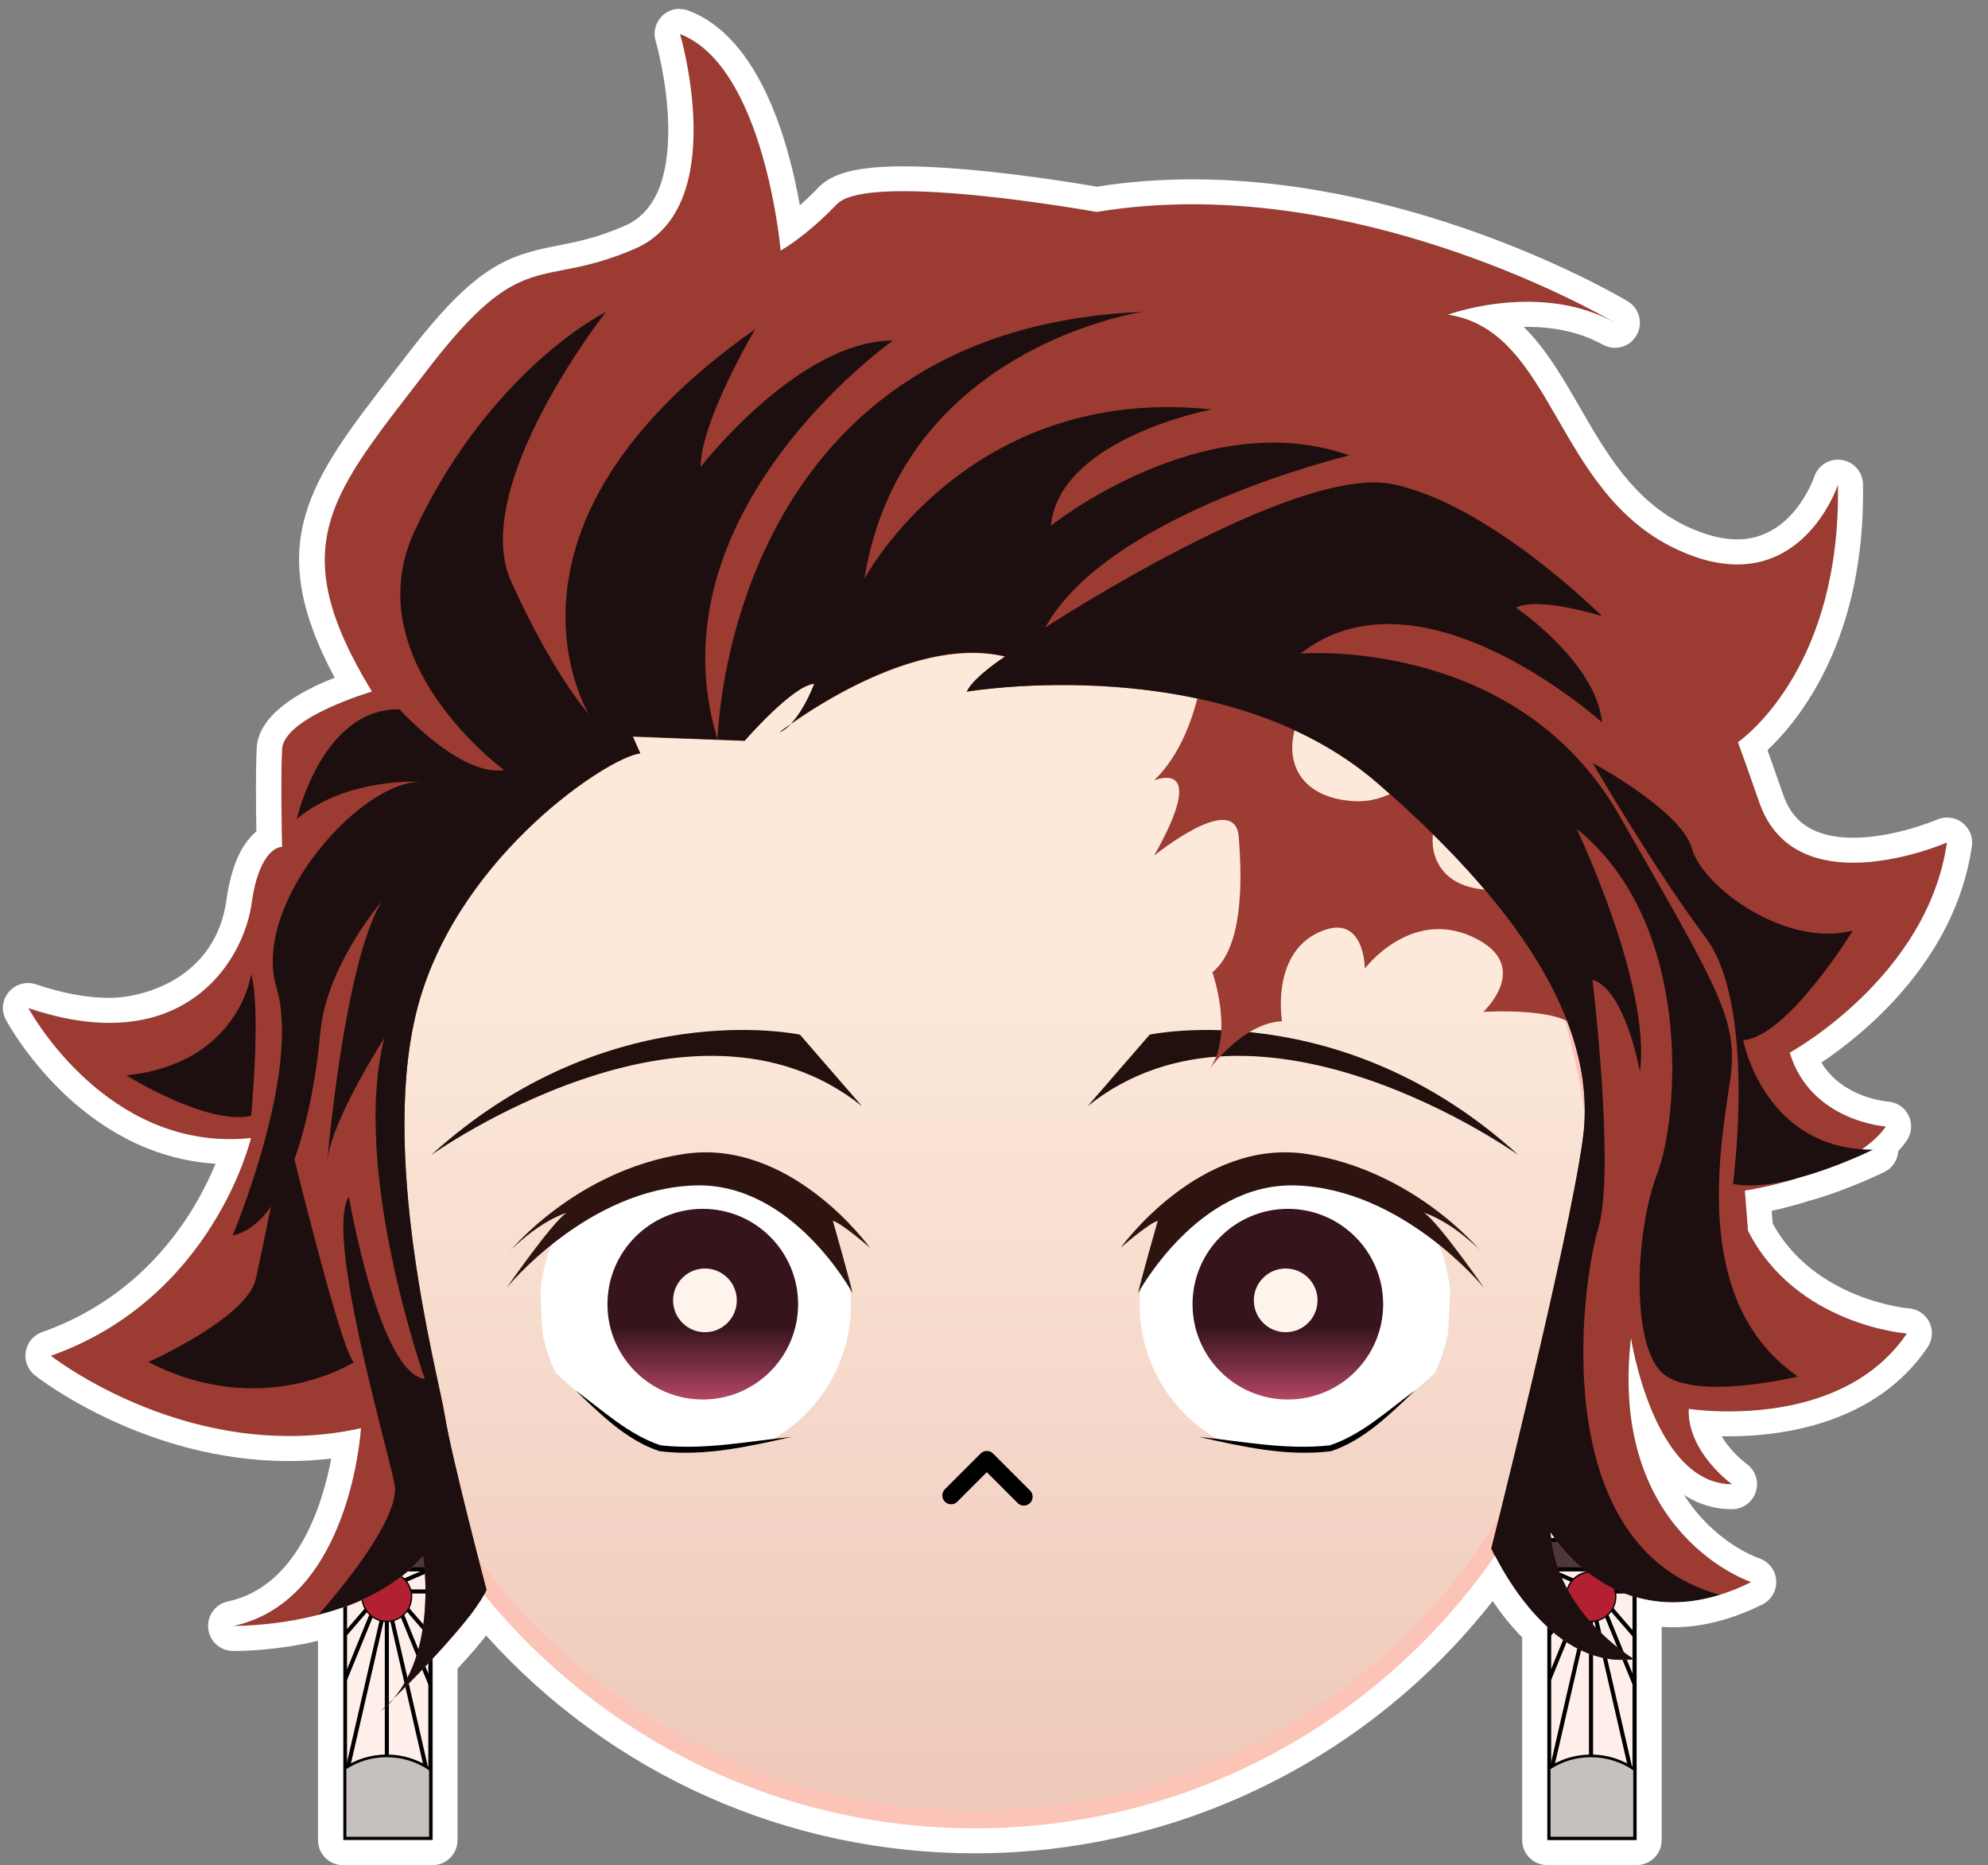 <svg width="113" height="106" viewBox="0 0 113 106" fill="none" xmlns="http://www.w3.org/2000/svg">
<rect x="0" y="0" width="113" height="106" fill="#808080" stroke="none"/>
<path d="M24.461 87.517H19.607V104.467H24.461V87.517Z" fill="#FEEFEA"/>
<path d="M24.58 104.585H19.494V87.402H24.58V104.585ZM19.726 104.348H24.347V87.63H19.726V104.348Z" fill="black"/>
<path d="M24.461 87.517H19.607V89.195H24.461V87.517Z" fill="#4D373A"/>
<path d="M24.58 89.309H19.494V87.398H24.58V89.309ZM19.726 89.076H24.347V87.631H19.726V89.076Z" fill="black"/>
<path d="M24.425 89.079L22.384 89.959L22.476 90.172L24.517 89.292L24.425 89.079Z" fill="black"/>
<path d="M24.466 90.332H22.778V90.564H24.466V90.332Z" fill="black"/>
<path d="M23.038 91.132L22.862 91.283L24.378 93.042L24.554 92.891L23.038 91.132Z" fill="black"/>
<path d="M22.885 91.549L22.67 91.637L24.357 95.76L24.572 95.673L22.885 91.549Z" fill="black"/>
<path d="M22.29 91.57L22.064 91.622L24.196 100.898L24.423 100.846L22.29 91.57Z" fill="black"/>
<path d="M22.105 92.147H21.873V99.793H22.105V92.147Z" fill="black"/>
<path d="M19.649 89.129L19.557 89.342L21.502 90.18L21.594 89.967L19.649 89.129Z" fill="black"/>
<path d="M21.2 90.346H19.679V90.578H21.2V90.346Z" fill="black"/>
<path d="M20.94 91.174L19.531 92.808L19.707 92.959L21.116 91.326L20.94 91.174Z" fill="black"/>
<path d="M21.084 91.545L19.494 95.433L19.709 95.52L21.299 91.633L21.084 91.545Z" fill="black"/>
<path d="M21.694 91.586L19.562 100.862L19.789 100.914L21.92 91.638L21.694 91.586Z" fill="black"/>
<path d="M24.466 100.57C23.765 100.082 22.911 99.798 21.992 99.798C21.072 99.798 20.295 100.059 19.612 100.509V104.471H24.466V100.575V100.57Z" fill="#C6C1BE"/>
<path d="M24.541 104.542H19.531V100.461L19.564 100.437C20.285 99.963 21.124 99.717 21.987 99.717C22.892 99.717 23.764 99.987 24.508 100.504L24.541 100.527V104.542ZM19.688 104.39H24.39V100.608C23.679 100.124 22.849 99.868 21.991 99.868C21.133 99.868 20.375 100.101 19.688 100.542V104.386V104.39Z" fill="black"/>
<path d="M21.987 92.148C22.764 92.148 23.395 91.517 23.395 90.74C23.395 89.962 22.764 89.332 21.987 89.332C21.209 89.332 20.579 89.962 20.579 90.74C20.579 91.517 21.209 92.148 21.987 92.148Z" fill="#B32032"/>
<path d="M21.987 92.185C21.19 92.185 20.541 91.536 20.541 90.74C20.541 89.943 21.19 89.294 21.987 89.294C22.783 89.294 23.432 89.943 23.432 90.74C23.432 91.536 22.783 92.185 21.987 92.185ZM21.987 89.374C21.233 89.374 20.617 89.986 20.617 90.744C20.617 91.503 21.228 92.114 21.987 92.114C22.745 92.114 23.357 91.503 23.357 90.744C23.357 89.986 22.745 89.374 21.987 89.374Z" fill="black"/>
<path d="M22.494 81.682H22.262V87.555H22.494V81.682Z" fill="black"/>
<path d="M92.906 87.517H88.053V104.467H92.906V87.517Z" fill="#FEEFEA"/>
<path d="M93.025 104.585H87.939V87.402H93.025V104.585ZM88.171 104.348H92.793V87.63H88.171V104.348Z" fill="black"/>
<path d="M92.906 87.517H88.053V89.195H92.906V87.517Z" fill="#4D373A"/>
<path d="M93.025 89.309H87.939V87.398H93.025V89.309ZM88.171 89.076H92.793V87.631H88.171V89.076Z" fill="black"/>
<path d="M92.868 89.077L90.826 89.957L90.918 90.17L92.96 89.29L92.868 89.077Z" fill="black"/>
<path d="M92.911 90.332H91.224V90.564H92.911V90.332Z" fill="black"/>
<path d="M91.483 91.128L91.307 91.279L92.824 93.038L93 92.887L91.483 91.128Z" fill="black"/>
<path d="M91.334 91.546L91.119 91.634L92.806 95.758L93.021 95.67L91.334 91.546Z" fill="black"/>
<path d="M90.734 91.565L90.507 91.617L92.64 100.893L92.867 100.841L90.734 91.565Z" fill="black"/>
<path d="M90.551 92.147H90.318V99.793H90.551V92.147Z" fill="black"/>
<path d="M88.091 89.126L87.999 89.34L89.944 90.179L90.036 89.965L88.091 89.126Z" fill="black"/>
<path d="M89.646 90.346H88.124V90.578H89.646V90.346Z" fill="black"/>
<path d="M89.388 91.175L87.98 92.809L88.156 92.96L89.564 91.327L89.388 91.175Z" fill="black"/>
<path d="M89.526 91.543L87.936 95.43L88.151 95.518L89.741 91.63L89.526 91.543Z" fill="black"/>
<path d="M90.137 91.584L88.006 100.86L88.232 100.912L90.364 91.636L90.137 91.584Z" fill="black"/>
<path d="M92.911 100.57C92.21 100.082 91.357 99.798 90.437 99.798C89.517 99.798 88.74 100.059 88.058 100.509V104.471H92.911V100.575V100.57Z" fill="#C6C1BE"/>
<path d="M92.987 104.542H87.977V100.461L88.01 100.437C88.731 99.963 89.57 99.717 90.432 99.717C91.338 99.717 92.21 99.987 92.954 100.504L92.987 100.527V104.542ZM88.133 104.39H92.835V100.608C92.124 100.124 91.295 99.868 90.437 99.868C89.579 99.868 88.821 100.101 88.133 100.542V104.386V104.39Z" fill="black"/>
<path d="M90.432 92.148C91.21 92.148 91.84 91.517 91.84 90.74C91.84 89.962 91.21 89.332 90.432 89.332C89.655 89.332 89.024 89.962 89.024 90.74C89.024 91.517 89.655 92.148 90.432 92.148Z" fill="#B32032"/>
<path d="M90.433 92.185C89.636 92.185 88.987 91.536 88.987 90.74C88.987 89.943 89.636 89.294 90.433 89.294C91.229 89.294 91.878 89.943 91.878 90.74C91.878 91.536 91.229 92.185 90.433 92.185ZM90.433 89.374C89.679 89.374 89.063 89.986 89.063 90.744C89.063 91.503 89.674 92.114 90.433 92.114C91.191 92.114 91.802 91.503 91.802 90.744C91.802 89.986 91.191 89.374 90.433 89.374Z" fill="black"/>
<path d="M90.94 81.682H90.707V87.555H90.94V81.682Z" fill="black"/>
<path d="M55.409 103.912C75.27 103.912 91.371 87.811 91.371 67.95C91.371 48.088 75.27 31.987 55.409 31.987C35.547 31.987 19.446 48.088 19.446 67.95C19.446 87.811 35.547 103.912 55.409 103.912Z" fill="url(#paint0_linear_714_3032)" stroke="#FCC3B7" stroke-width="2" stroke-miterlimit="10"/>
<path d="M46.422 69.282L41.805 66.917L35.079 67.505L31.547 70.32C31.107 71.245 30.822 72.259 30.723 73.33C30.742 74.112 30.779 74.975 30.832 75.724C30.983 76.544 31.244 77.326 31.604 78.046C32.529 78.914 34.353 80.397 34.353 80.397C34.353 80.397 36.088 81.507 36.847 82.066C37.605 82.625 39.686 82.374 40.909 82.275C41.525 82.222 42.8 82.004 43.914 81.801C46.578 80.279 48.37 77.411 48.37 74.122C48.37 73.781 48.351 73.449 48.313 73.117L46.426 69.278L46.422 69.282Z" fill="white"/>
<path d="M29.017 71.074C29.017 71.074 32.714 66.547 38.833 65.59C44.952 64.632 49.446 70.913 49.446 70.913C49.446 70.913 47.886 69.543 47.341 69.382C47.341 69.382 48.361 72.951 48.455 73.491C48.455 73.491 45.076 67.211 39.53 67.372C33.382 67.547 28.789 73.202 28.789 73.202C28.789 73.202 31.401 69.443 32.197 68.931C32.197 68.931 30.794 69.315 29.012 71.064L29.017 71.074Z" fill="#2D1410"/>
<path d="M45 81.662C42.549 82.212 40.004 82.795 37.477 82.473C35.586 81.843 34.121 80.354 32.704 79.018C34.245 80.141 35.724 81.539 37.548 82.141C40.023 82.426 42.53 81.909 45 81.662Z" fill="black"/>
<path d="M39.947 79.539C42.939 79.539 45.365 77.113 45.365 74.121C45.365 71.129 42.939 68.703 39.947 68.703C36.955 68.703 34.529 71.129 34.529 74.121C34.529 77.113 36.955 79.539 39.947 79.539Z" fill="url(#paint1_linear_714_3032)"/>
<path d="M40.07 75.714C41.07 75.714 41.881 74.903 41.881 73.903C41.881 72.903 41.07 72.093 40.07 72.093C39.07 72.093 38.259 72.903 38.259 73.903C38.259 74.903 39.07 75.714 40.07 75.714Z" fill="#FEF4EB"/>
<path d="M66.723 69.282L71.34 66.917L78.066 67.505L81.597 70.32C82.038 71.245 82.322 72.259 82.422 73.33C82.403 74.112 82.365 74.975 82.313 75.724C82.161 76.544 81.9 77.326 81.54 78.046C80.616 78.914 78.791 80.397 78.791 80.397C78.791 80.397 77.056 81.507 76.298 82.066C75.539 82.625 73.459 82.374 72.236 82.275C71.62 82.222 70.344 82.004 69.231 81.801C66.567 80.279 64.775 77.411 64.775 74.122C64.775 73.781 64.794 73.449 64.832 73.117L66.718 69.278L66.723 69.282Z" fill="white"/>
<path d="M84.133 71.074C84.133 71.074 80.436 66.547 74.316 65.59C68.197 64.632 63.704 70.913 63.704 70.913C63.704 70.913 65.263 69.543 65.808 69.382C65.808 69.382 64.789 72.951 64.694 73.491C64.694 73.491 68.074 67.211 73.62 67.372C79.767 67.547 84.361 73.202 84.361 73.202C84.361 73.202 81.749 69.443 80.952 68.931C80.952 68.931 82.356 69.315 84.138 71.064L84.133 71.074Z" fill="#2D1410"/>
<path d="M68.144 81.662C70.614 81.909 73.121 82.426 75.596 82.141C77.421 81.534 78.895 80.141 80.44 79.018C79.023 80.354 77.558 81.843 75.667 82.473C73.141 82.795 70.595 82.212 68.144 81.662Z" fill="black"/>
<path d="M73.203 79.539C76.195 79.539 78.62 77.113 78.62 74.121C78.62 71.129 76.195 68.703 73.203 68.703C70.21 68.703 67.785 71.129 67.785 74.121C67.785 77.113 70.21 79.539 73.203 79.539Z" fill="url(#paint2_linear_714_3032)"/>
<path d="M73.079 75.714C74.079 75.714 74.89 74.903 74.89 73.903C74.89 72.903 74.079 72.093 73.079 72.093C72.079 72.093 71.269 72.903 71.269 73.903C71.269 74.903 72.079 75.714 73.079 75.714Z" fill="#FEF4EB"/>
<path d="M45.469 58.802C45.469 58.802 34.581 56.465 24.495 65.656C24.495 65.656 39.269 55.086 48.991 62.864" fill="#22100E"/>
<path d="M65.348 58.802C65.348 58.802 76.236 56.465 86.322 65.656C86.322 65.656 71.548 55.086 61.826 62.864" fill="#22100E"/>
<path d="M68.595 35.804C68.595 35.804 68.595 41.468 65.6 44.355C65.6 44.355 68.809 42.966 65.6 48.63C65.6 48.63 70.197 44.89 70.411 47.559C70.624 50.232 70.624 53.868 68.913 55.257C68.913 55.257 70.197 58.892 68.7 60.817C68.7 60.817 70.624 58.143 72.871 58.039C72.871 58.039 72.231 54.299 74.904 53.015C77.578 51.73 77.578 55.048 77.578 55.048C77.578 55.048 80.142 51.626 83.673 53.233C87.2 54.835 84.313 57.508 84.313 57.508C84.313 57.508 89.228 57.186 89.764 58.684C90.3 60.181 87.413 50.237 87.413 50.237C87.413 50.237 82.815 51.626 81.64 48.848C80.464 46.071 84.635 41.899 84.635 41.899L82.602 40.828C82.602 40.828 80.753 45.767 76.938 45.53C71.041 45.165 73.089 37.728 79.611 36.979C84.351 36.434 68.6 35.804 68.6 35.804H68.595Z" fill="#9D3C33"/>
<path d="M57.143 37.306C57.143 37.306 55.318 38.491 54.953 39.311C54.953 39.311 69.453 36.851 78.298 44.511C87.143 52.171 90.793 58.826 89.968 64.755C89.148 70.68 84.768 88.01 84.768 88.01C84.768 88.01 87.778 94.94 92.883 94.3C92.883 94.3 88.413 91.655 88.143 87.095C88.143 87.095 92.063 93.66 99.543 89.92C99.543 89.92 91.428 87.275 92.703 76.06C92.703 76.06 93.978 84.36 98.448 84.36C98.448 84.36 95.893 82.535 95.987 80.075C95.987 80.075 104.557 81.445 108.387 75.79C108.387 75.79 102.097 75.335 99.358 69.955L99.177 67.675C99.177 67.675 105.287 66.765 107.202 64.025C107.202 64.025 102.917 63.751 101.732 59.831C101.732 59.831 109.572 55.546 110.667 47.886C110.667 47.886 102.097 51.626 99.998 45.606C97.902 39.586 98.722 42.231 98.722 42.231C98.722 42.231 104.647 38.311 104.467 27.551C104.467 27.551 102.187 34.481 95.257 31.201C88.328 27.916 88.328 18.801 82.308 17.886C82.308 17.886 87.508 15.972 91.793 18.341C91.793 18.341 77.113 9.587 62.338 12.052C62.338 12.052 49.389 9.719 47.564 11.615C45.739 13.511 44.374 14.241 44.374 14.241C44.374 14.241 43.464 3.757 38.629 1.932C38.629 1.932 41.549 11.781 36.074 14.151C30.599 16.521 29.784 13.876 24.309 20.991C18.84 28.106 16.01 30.931 21.119 39.321C21.119 39.321 16.105 40.781 16.015 42.605C15.924 44.43 16.015 48.142 16.015 48.142C16.015 48.142 14.739 48.075 14.28 51.36C13.825 54.645 10.402 60.29 1.586 57.304C1.586 57.304 5.994 65.552 14.242 64.698C14.242 64.698 12.109 73.799 2.866 77.07C2.866 77.07 10.829 83.327 20.494 81.194C20.494 81.194 19.925 91.005 13.242 92.427C13.242 92.427 20.494 92.57 24.049 88.446C24.049 88.446 25.044 94.56 21.631 97.262C21.631 97.262 26.679 92.499 27.651 90.375C27.651 90.375 25.651 82.796 25.286 80.492C24.921 78.189 21.409 65.338 23.831 56.911C26.253 48.483 34.647 43.004 36.387 42.828L35.965 41.871L42.321 42.112C42.321 42.112 45.08 38.937 46.279 38.875C46.279 38.875 45.44 41.155 44.303 41.634C44.303 41.634 51.503 35.955 57.139 37.325L57.143 37.306Z" fill="#9C3B32"/>
<path d="M14.275 55.366C14.275 55.366 13.602 60.447 7.184 61.116C7.184 61.116 11.787 63.993 14.275 63.414C14.275 63.414 14.853 57.362 14.275 55.361V55.366Z" fill="#1D0F0F"/>
<path d="M8.431 77.41C8.431 77.41 14.024 74.917 14.531 72.713C15.038 70.509 16.29 64.086 16.29 64.086C16.29 64.086 19.442 77.102 20.124 77.41C20.124 77.41 14.948 80.766 8.431 77.41Z" fill="#1D0F0F"/>
<path d="M44.952 41.141C44.545 41.43 44.308 41.615 44.308 41.615C44.535 41.52 44.748 41.349 44.952 41.141Z" fill="#1D0F0F"/>
<path d="M98.343 61.432C98.813 58.005 97.874 56.526 92.034 46.326C86.195 36.125 73.928 37.144 73.928 37.144C80.782 31.76 91.063 41.06 91.063 41.06C90.736 37.633 86.166 34.533 86.166 34.533C87.47 33.879 91.063 35.021 91.063 35.021C91.063 35.021 84.697 28.655 79.151 27.513C73.605 26.37 59.409 35.67 59.409 35.67C62.997 29.143 76.705 25.882 76.705 25.882C68.382 22.943 59.736 29.878 59.736 29.878C60.224 24.896 68.875 23.27 68.875 23.27C55.006 21.801 49.133 32.897 49.133 32.897C51.252 19.682 64.96 17.725 64.96 17.725C41.203 18.71 40.791 42.031 40.791 42.031L42.331 42.088C42.331 42.088 45.09 38.912 46.289 38.851C46.289 38.851 45.753 40.306 44.952 41.135C46.834 39.803 52.517 36.173 57.144 37.301C57.144 37.301 55.319 38.486 54.954 39.306C54.954 39.306 69.453 36.846 78.298 44.505C87.143 52.165 90.793 58.82 89.968 64.75C89.143 70.68 84.768 88.004 84.768 88.004C84.768 88.004 87.356 93.953 91.797 94.318H92.636C92.717 94.313 92.802 94.309 92.883 94.299C92.883 94.299 88.413 91.654 88.143 87.094C88.143 87.094 91.447 92.616 97.765 90.64C87.878 87.938 89.868 73.078 90.845 69.812C91.826 66.546 90.518 55.682 90.518 55.682C92.395 56.256 93.215 60.911 93.215 60.911C93.869 56.01 89.622 47.108 89.622 47.108C96.319 52.497 95.424 63.527 94.196 66.712C92.973 69.898 92.703 76.064 94.357 77.903C96.011 79.743 102.197 78.231 102.197 78.231C95.988 73.984 97.869 64.864 98.334 61.437L98.343 61.432Z" fill="#1D0F0F"/>
<path d="M27.656 90.355C27.656 90.355 25.656 82.776 25.291 80.473C24.926 78.169 21.413 65.319 23.835 56.891C26.262 48.463 34.652 42.984 36.392 42.809L35.97 41.851L40.786 42.031C36.852 29.134 50.759 19.355 50.759 19.355C45.374 19.355 39.828 26.536 39.828 26.536C39.828 23.924 42.928 18.706 42.928 18.706C26.935 29.94 33.462 40.571 33.462 40.571C33.462 40.571 31.505 38.448 29.059 33.063C26.613 27.679 34.444 17.725 34.444 17.725C32.183 18.905 27.026 22.777 23.575 30.158C20.124 37.538 28.656 43.766 28.656 43.766C26.163 44.15 22.712 40.315 22.712 40.315C18.304 40.221 16.868 46.544 16.868 46.544C19.745 44.145 23.959 44.434 23.959 44.434C20.508 44.34 14.284 51.341 15.716 56.128C17.147 60.915 13.223 70.215 13.223 70.215C16.384 69.542 17.825 63.025 18.204 58.716C18.484 55.578 20.584 52.601 21.707 51.208C19.532 54.772 18.584 66.191 18.584 66.191C18.678 63.892 21.845 59 21.845 59C19.93 66.475 24.144 78.363 24.144 78.363C21.555 78.074 19.83 68.011 19.83 68.011C18.489 70.12 21.845 81.62 22.418 84.302C22.779 85.985 20.134 89.431 18.105 91.773C20.181 91.237 22.48 90.246 24.053 88.421C24.053 88.421 24.892 93.602 22.366 96.532C23.798 95.129 26.916 91.967 27.656 90.346V90.355Z" fill="#1D0F0F"/>
<path d="M22.366 96.542C21.925 96.973 21.641 97.243 21.641 97.243C21.911 97.03 22.152 96.793 22.366 96.542Z" fill="#1D0F0F"/>
<path d="M90.532 43.363C90.532 43.363 95.59 46.084 96.173 48.227C96.756 50.364 101.425 53.867 105.311 52.895C105.311 52.895 101.619 58.925 99.088 59.119C99.088 59.119 100.254 65.343 106.478 65.343C106.478 65.343 101.42 67.869 98.505 67.286C98.505 67.286 99.865 57.176 96.95 53.284C94.035 49.397 90.532 43.368 90.532 43.368V43.363Z" fill="#1D0F0F"/>
<path d="M54.062 84.991L56.091 82.962L58.196 85.067" stroke="black" stroke-linecap="round" stroke-linejoin="round"/>
<path d="M38.629 1.922C43.464 3.747 44.374 14.232 44.374 14.232C44.374 14.232 45.744 13.502 47.564 11.606C48.09 11.056 49.545 10.862 51.351 10.862C55.792 10.862 62.338 12.042 62.338 12.042C64.158 11.739 65.979 11.606 67.77 11.606C80.507 11.606 91.793 18.337 91.793 18.337C90.153 17.431 88.38 17.152 86.82 17.152C84.294 17.152 82.313 17.881 82.313 17.881C88.332 18.792 88.332 27.911 95.262 31.196C96.589 31.827 97.746 32.078 98.746 32.078C102.979 32.078 104.472 27.546 104.472 27.546C104.643 37.661 99.419 41.728 98.789 42.183C98.993 42.724 99.358 43.752 100.002 45.601C100.936 48.284 103.159 49.028 105.335 49.028C108.036 49.028 110.667 47.881 110.667 47.881C109.572 55.541 101.732 59.826 101.732 59.826C102.917 63.746 107.202 64.021 107.202 64.021C106.861 64.509 106.387 64.935 105.842 65.31C106.046 65.324 106.259 65.334 106.477 65.334C106.477 65.334 104.538 66.3 102.372 66.903C100.652 67.448 99.182 67.67 99.182 67.67L99.362 69.95C102.097 75.33 108.392 75.785 108.392 75.785C105.809 79.596 101.078 80.217 98.263 80.217C96.902 80.217 95.992 80.07 95.992 80.07C95.902 82.53 98.452 84.355 98.452 84.355C93.982 84.355 92.707 76.055 92.707 76.055C91.432 87.27 99.547 89.915 99.547 89.915C98.931 90.223 98.338 90.456 97.77 90.636C97.571 90.697 97.381 90.749 97.187 90.797C96.447 90.982 95.746 91.062 95.096 91.062C94.347 91.062 93.66 90.958 93.034 90.778V104.581H87.948V92.456C86.408 91.043 85.389 89.223 84.981 88.417C78.487 97.774 67.671 103.908 55.423 103.908C44.165 103.908 34.116 98.731 27.523 90.631C27.523 90.631 27.523 90.631 27.523 90.636C27.509 90.659 27.495 90.688 27.48 90.711C27.424 90.811 27.362 90.91 27.291 91.019C27.281 91.034 27.272 91.043 27.267 91.057C27.206 91.152 27.134 91.257 27.063 91.356C27.04 91.389 27.021 91.418 26.997 91.451C26.916 91.56 26.836 91.674 26.746 91.787C26.727 91.811 26.708 91.84 26.684 91.863C26.608 91.958 26.532 92.058 26.452 92.157C26.423 92.195 26.395 92.233 26.362 92.266C26.267 92.385 26.167 92.503 26.068 92.622C26.039 92.655 26.011 92.688 25.987 92.716C25.902 92.816 25.821 92.911 25.731 93.01C25.698 93.048 25.665 93.086 25.632 93.124C25.527 93.243 25.419 93.366 25.314 93.484C25.281 93.522 25.248 93.56 25.215 93.598C25.129 93.693 25.039 93.792 24.954 93.887C24.921 93.925 24.888 93.958 24.855 93.996C24.769 94.086 24.684 94.181 24.599 94.271V104.576H19.512V91.351C19.323 91.418 19.133 91.479 18.939 91.541C18.915 91.55 18.892 91.555 18.868 91.56C18.617 91.636 18.37 91.707 18.124 91.773C15.811 92.37 13.782 92.404 13.351 92.404C13.294 92.404 13.265 92.404 13.265 92.404C19.949 90.982 20.517 81.17 20.517 81.17C19.11 81.483 17.74 81.615 16.422 81.615C8.701 81.615 2.889 77.051 2.889 77.051C12.132 73.78 14.265 64.679 14.265 64.679C13.858 64.722 13.464 64.741 13.076 64.741C5.596 64.741 1.61 57.285 1.61 57.285C3.354 57.877 4.885 58.129 6.226 58.129C11.663 58.129 13.934 53.972 14.303 51.341C14.739 48.184 15.938 48.123 16.029 48.123H16.033C16.033 48.123 15.943 44.407 16.033 42.586C16.123 40.761 21.138 39.301 21.138 39.301C16.033 30.912 18.858 28.087 24.328 20.972C29.798 13.857 30.618 16.502 36.093 14.132C41.563 11.762 38.648 1.913 38.648 1.913M88.181 87.403H88.351C88.332 87.379 88.318 87.356 88.304 87.337C88.299 87.327 88.294 87.322 88.285 87.313C88.266 87.284 88.247 87.261 88.233 87.237C88.228 87.228 88.223 87.223 88.219 87.218C88.204 87.199 88.19 87.18 88.181 87.161C88.176 87.152 88.171 87.147 88.166 87.138C88.162 87.128 88.157 87.118 88.152 87.114C88.147 87.104 88.143 87.1 88.143 87.1C88.147 87.204 88.166 87.303 88.181 87.408M38.629 0.5C38.273 0.5 37.927 0.633 37.662 0.879C37.269 1.249 37.112 1.808 37.269 2.325C37.287 2.391 37.951 4.704 37.984 7.217C38.022 10.217 37.193 12.108 35.51 12.834C33.917 13.525 32.794 13.743 31.704 13.957C28.86 14.511 27.058 15.071 23.181 20.109C22.897 20.479 22.622 20.839 22.352 21.185C17.626 27.29 14.896 30.817 19.024 38.515C17.076 39.278 14.687 40.596 14.592 42.515C14.526 43.824 14.55 46.023 14.573 47.255C13.891 47.815 13.18 48.933 12.872 51.147C12.26 55.545 8.246 56.712 6.207 56.712C4.951 56.712 3.553 56.451 2.046 55.944C1.894 55.892 1.742 55.868 1.591 55.868C1.178 55.868 0.78 56.048 0.505 56.37C0.126 56.816 0.06 57.446 0.335 57.958C0.51 58.28 4.534 65.656 12.251 66.139C11.17 68.765 8.44 73.572 2.392 75.709C1.903 75.88 1.548 76.307 1.463 76.819C1.377 77.33 1.581 77.847 1.989 78.169C2.24 78.368 8.283 83.037 16.403 83.037C17.214 83.037 18.029 82.99 18.83 82.895C18.332 85.521 16.901 90.176 12.952 91.015C12.246 91.166 11.767 91.821 11.834 92.541C11.9 93.261 12.497 93.811 13.223 93.83H13.336C13.896 93.83 15.811 93.788 18.076 93.252V104.581C18.076 105.367 18.711 106.003 19.498 106.003H24.584C25.371 106.003 26.006 105.367 26.006 104.581V94.835C26.092 94.745 26.172 94.65 26.258 94.56L26.276 94.537L26.362 94.447C26.476 94.323 26.584 94.2 26.694 94.077L26.765 93.996L26.798 93.958C26.888 93.854 26.973 93.754 27.063 93.65L27.092 93.617L27.149 93.546C27.258 93.418 27.357 93.295 27.461 93.171L27.528 93.086L27.552 93.053C27.58 93.02 27.604 92.987 27.632 92.953C34.728 100.841 44.753 105.33 55.418 105.33C66.931 105.33 77.776 100.007 84.844 90.991C85.299 91.659 85.858 92.385 86.522 93.058V104.576C86.522 105.363 87.157 105.998 87.944 105.998H93.03C93.817 105.998 94.452 105.363 94.452 104.576V92.46C94.665 92.475 94.878 92.484 95.092 92.484C95.888 92.484 96.703 92.38 97.523 92.176C97.741 92.124 97.964 92.058 98.187 91.991C98.869 91.778 99.519 91.517 100.178 91.185C100.694 90.93 101.002 90.384 100.96 89.806C100.917 89.228 100.528 88.74 99.983 88.559C99.822 88.503 97.433 87.654 95.722 84.962C96.495 85.464 97.4 85.772 98.448 85.772C99.064 85.772 99.614 85.374 99.803 84.786C99.993 84.199 99.779 83.554 99.277 83.194C98.95 82.957 98.3 82.364 97.86 81.63C97.988 81.63 98.125 81.63 98.263 81.63C101.206 81.63 106.591 80.971 109.567 76.572C109.852 76.15 109.89 75.61 109.672 75.155C109.454 74.7 109.003 74.392 108.496 74.359C108.449 74.359 103.15 73.889 100.761 69.538L100.704 68.817C101.282 68.689 102.007 68.505 102.78 68.263C105.046 67.632 107.032 66.647 107.117 66.604C107.581 66.372 107.871 65.917 107.899 65.419C108.074 65.229 108.236 65.035 108.373 64.836C108.667 64.414 108.714 63.869 108.491 63.404C108.269 62.94 107.814 62.636 107.302 62.603C107.193 62.594 104.733 62.385 103.529 60.39C105.866 58.825 111.113 54.65 112.075 48.151C112.089 48.066 112.099 47.976 112.099 47.886C112.099 47.103 111.468 46.468 110.681 46.464C110.681 46.464 110.677 46.464 110.672 46.464C110.653 46.464 110.634 46.464 110.62 46.464C110.43 46.468 110.25 46.516 110.089 46.587C109.866 46.682 107.591 47.611 105.339 47.611C102.533 47.611 101.718 46.198 101.348 45.136C100.988 44.108 100.694 43.269 100.467 42.629C102.254 40.951 106.046 36.33 105.894 27.523C105.885 26.831 105.373 26.243 104.685 26.139C104.614 26.129 104.543 26.124 104.472 26.124C103.865 26.124 103.315 26.513 103.121 27.101C103.074 27.238 101.879 30.656 98.746 30.656C97.883 30.656 96.912 30.405 95.869 29.912C92.878 28.494 91.304 25.764 89.783 23.124C88.844 21.498 87.891 19.839 86.607 18.578C86.678 18.578 86.749 18.578 86.82 18.578C88.456 18.578 89.897 18.92 91.105 19.588C91.323 19.706 91.56 19.768 91.793 19.768C92.285 19.768 92.764 19.512 93.025 19.052C93.414 18.379 93.186 17.521 92.522 17.123C92.049 16.839 80.753 10.193 67.775 10.193C65.917 10.193 64.092 10.335 62.352 10.61C61.101 10.392 55.437 9.454 51.356 9.454C48.81 9.454 47.327 9.819 46.545 10.634C46.156 11.037 45.791 11.383 45.464 11.672C44.848 8.169 43.217 2.14 39.136 0.604C38.975 0.543 38.804 0.514 38.634 0.514L38.629 0.5Z" fill="white"/>
<defs>
<linearGradient id="paint0_linear_714_3032" x1="55.409" y1="55.744" x2="55.409" y2="127.673" gradientUnits="userSpaceOnUse">
<stop stop-color="#FCE9DA"/>
<stop offset="1" stop-color="#E7B7A9"/>
</linearGradient>
<linearGradient id="paint1_linear_714_3032" x1="39.947" y1="73.95" x2="39.947" y2="81.207" gradientUnits="userSpaceOnUse">
<stop offset="0.2" stop-color="#35141B"/>
<stop offset="1" stop-color="#E65B82"/>
</linearGradient>
<linearGradient id="paint2_linear_714_3032" x1="73.203" y1="73.95" x2="73.203" y2="81.207" gradientUnits="userSpaceOnUse">
<stop offset="0.2" stop-color="#35141B"/>
<stop offset="1" stop-color="#E65B82"/>
</linearGradient>
</defs>
</svg>
